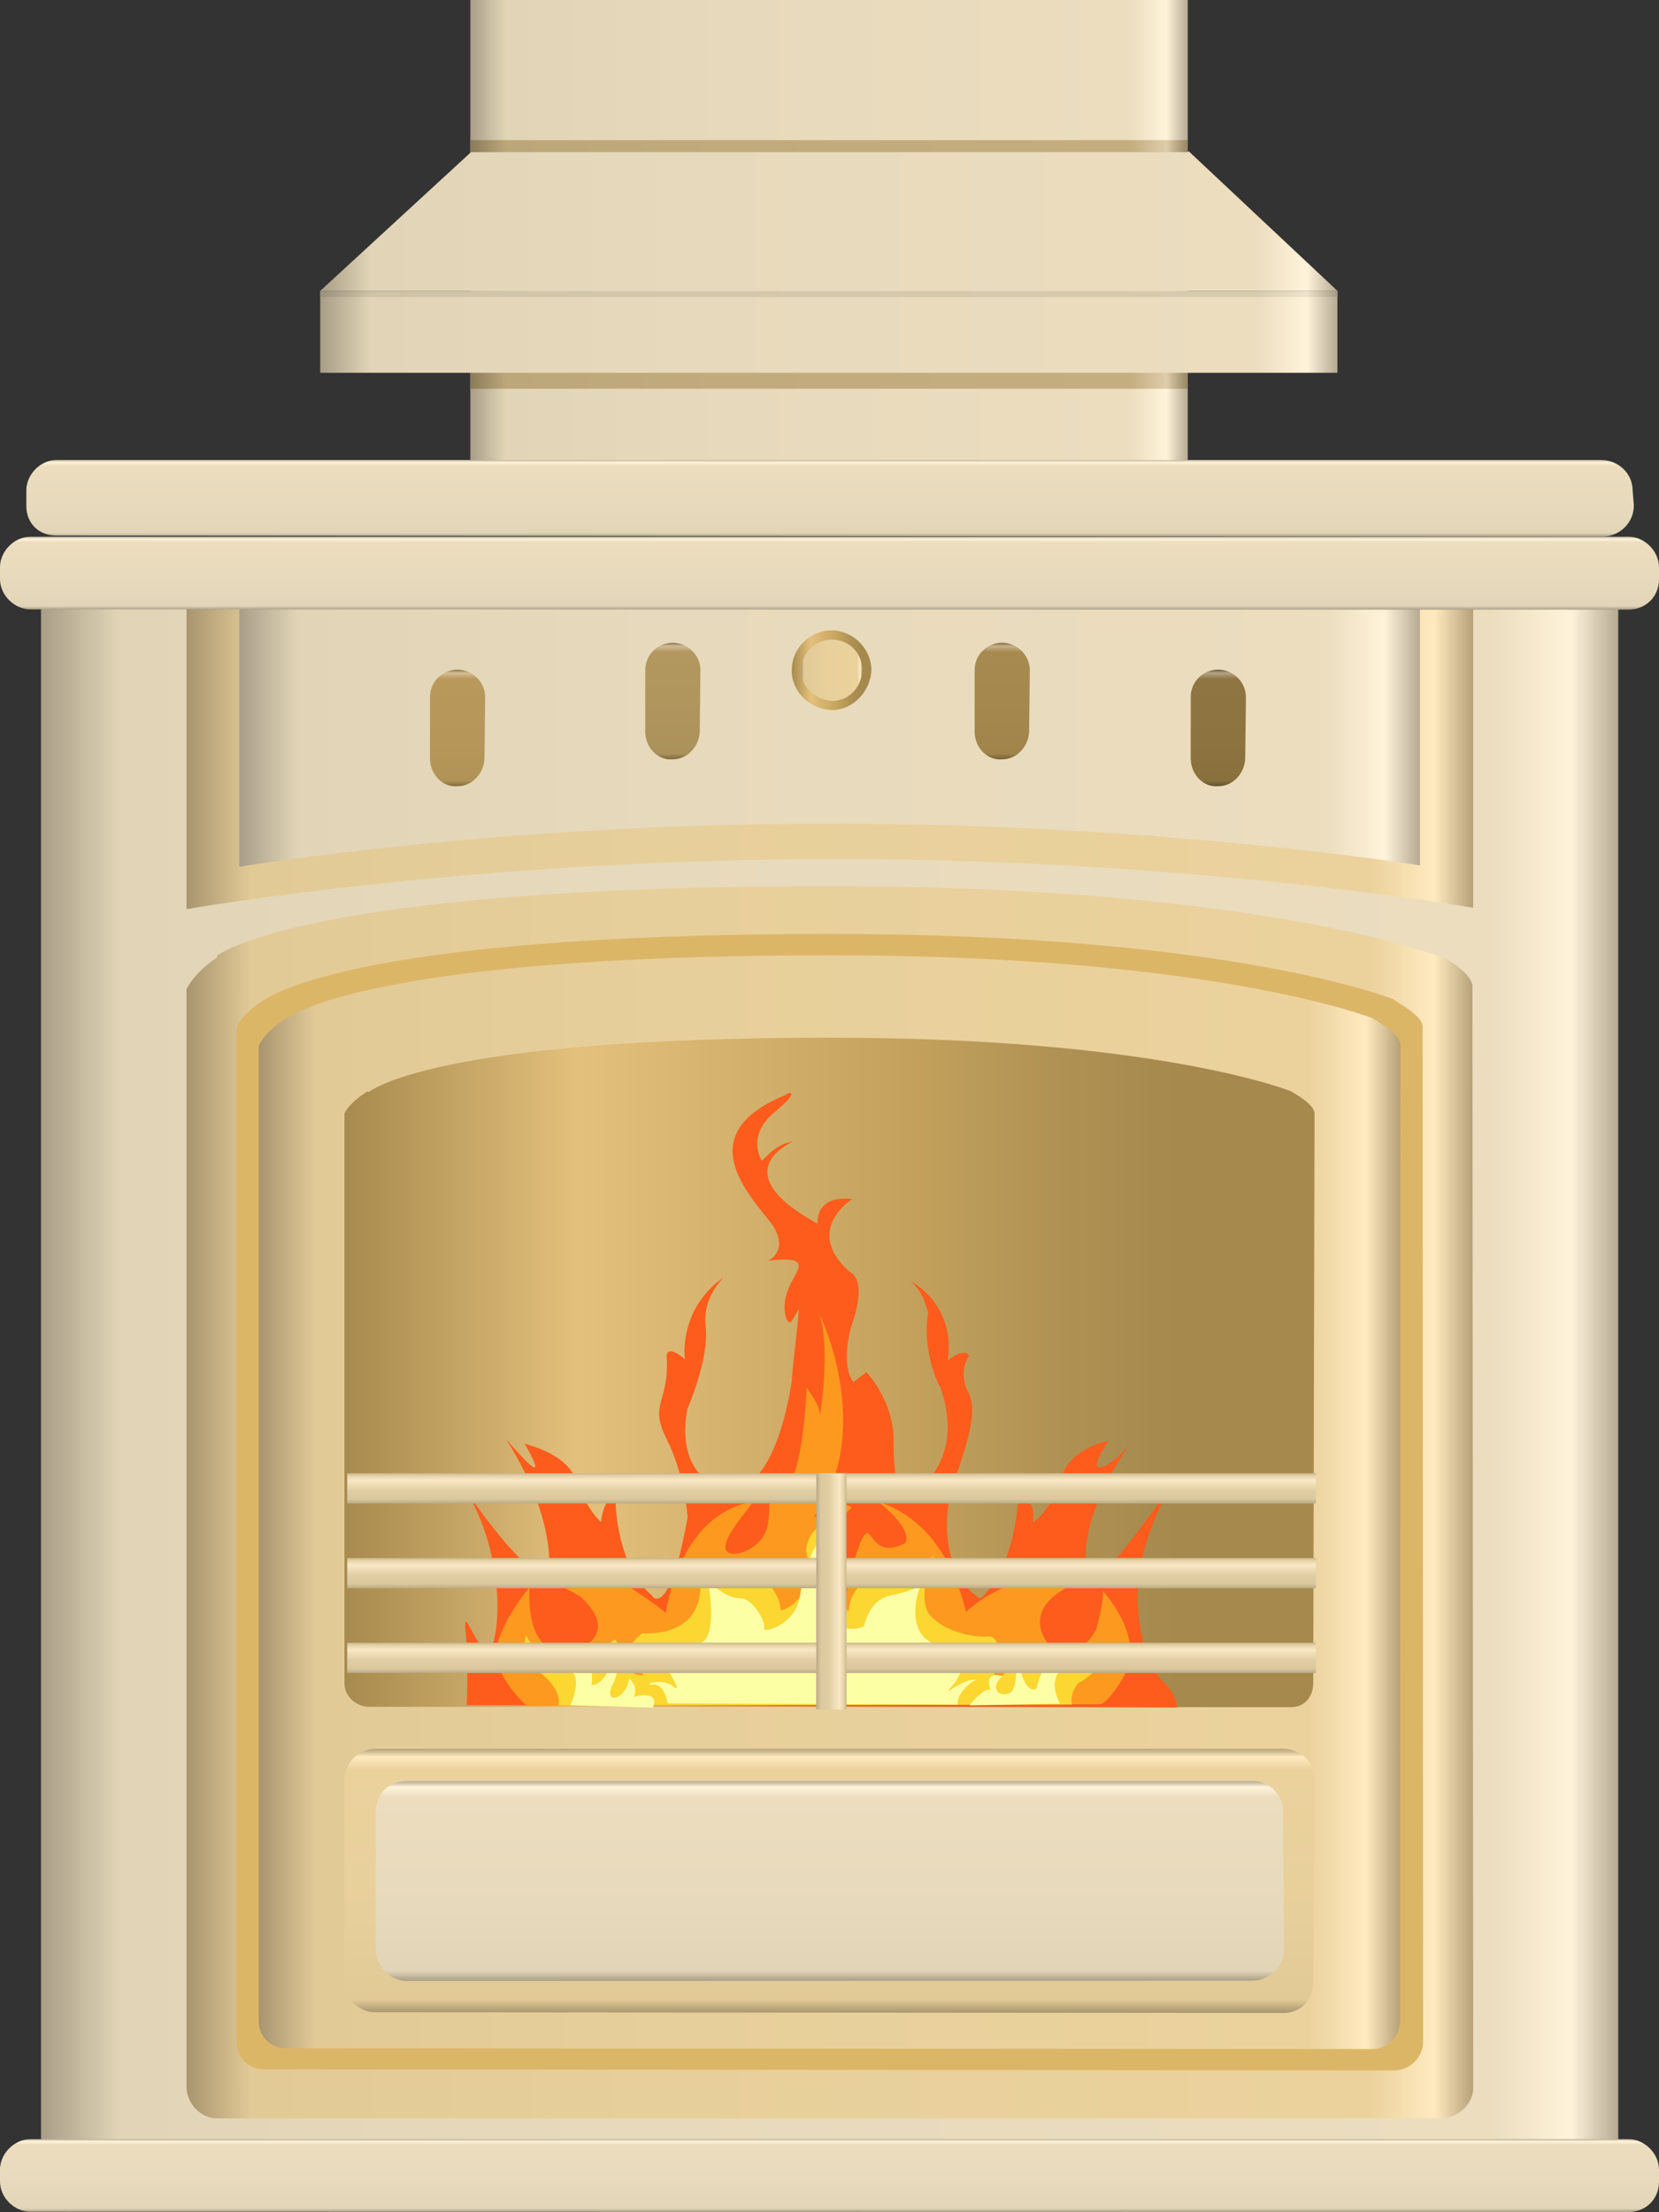 <?xml version="1.0" encoding="utf-8"?>
<!-- Generator: Adobe Illustrator 16.0.0, SVG Export Plug-In . SVG Version: 6.00 Build 0)  -->
<!DOCTYPE svg PUBLIC "-//W3C//DTD SVG 1.1//EN" "http://www.w3.org/Graphics/SVG/1.1/DTD/svg11.dtd">
<svg preserveAspectRatio="none" version="1.1" id="图层_1" xmlns="http://www.w3.org/2000/svg" xmlns:xlink="http://www.w3.org/1999/xlink" x="0px" y="0px"
	 width="411px" height="547.96px" viewBox="77.965 9.465 411 547.96" enable-background="new 77.965 9.465 411 547.96"
	 xml:space="preserve">
<rect x="77.965" y="9.465" width="411" height="547.96" fill="#333333" stroke="none"/>
<g id="surface96">
	
		<linearGradient id="SVGID_1_" gradientUnits="userSpaceOnUse" x1="723.227" y1="-51.694" x2="202.227" y2="-51.694" gradientTransform="matrix(0.75 0 0 -0.75 -63.55 311.076)">
		<stop  offset="0" style="stop-color:#B5AA92"/>
		<stop  offset="0.03" style="stop-color:#FFF3DA"/>
		<stop  offset="0.08" style="stop-color:#EBDDBE"/>
		<stop  offset="0.64" style="stop-color:#E7D9BB"/>
		<stop  offset="0.95" style="stop-color:#E2D5B7"/>
		<stop  offset="1" style="stop-color:#A89E87"/>
	</linearGradient>
	<path fill="url(#SVGID_1_)" d="M88.121,160.098h390.75v379.5H88.121V160.098z"/>
	
		<linearGradient id="SVGID_2_" gradientUnits="userSpaceOnUse" x1="627.226" y1="151.586" x2="202.227" y2="151.586" gradientTransform="matrix(0.75 0 0 -0.75 -27.491 311.076)">
		<stop  offset="0" style="stop-color:#B5A178"/>
		<stop  offset="0.03" style="stop-color:#FFEAC0"/>
		<stop  offset="0.08" style="stop-color:#EBD29D"/>
		<stop  offset="0.64" style="stop-color:#E7CF9B"/>
		<stop  offset="0.95" style="stop-color:#E2CA97"/>
		<stop  offset="1" style="stop-color:#A8956F"/>
	</linearGradient>
	<path fill="url(#SVGID_2_)" d="M124.18,160.098h318.75v74.25c0,0-70.438-12.258-159.464-12.07
		c-88.785,0.07-159.285,12.398-159.285,12.398V160.098z"/>
	
		<linearGradient id="SVGID_3_" gradientUnits="userSpaceOnUse" x1="627.226" y1="-2.194" x2="202.227" y2="-2.194" gradientTransform="matrix(0.75 0 0 -0.75 -27.491 379.959)">
		<stop  offset="0" style="stop-color:#B5A178"/>
		<stop  offset="0.03" style="stop-color:#FFEAC0"/>
		<stop  offset="0.08" style="stop-color:#EBD29D"/>
		<stop  offset="0.64" style="stop-color:#E7CF9B"/>
		<stop  offset="0.95" style="stop-color:#E2CA97"/>
		<stop  offset="1" style="stop-color:#A8956F"/>
	</linearGradient>
	<path fill="url(#SVGID_3_)" d="M131.68,246.23c0,0,20.609-17.25,151.785-17.25c107.714,0,151.601,17.59,151.601,17.59
		c0.363-0.34,8.148,4.23,7.684,7.652l0.18,272.507c0,3.75-3.621,7.449-7.848,7.449L131.68,534.23c-3.75,0-7.5-3.531-7.5-7.77V254.48
		c2.25-4.5,7.645-7.91,7.645-7.91L131.68,246.23z"/>
	
		<linearGradient id="SVGID_4_" gradientUnits="userSpaceOnUse" x1="592.221" y1="158.584" x2="202.222" y2="158.584" gradientTransform="matrix(0.75 0 0 -0.75 -14.429 311.076)">
		<stop  offset="0" style="stop-color:#B5AA92"/>
		<stop  offset="0.03" style="stop-color:#FFF3DA"/>
		<stop  offset="0.08" style="stop-color:#EBDDBE"/>
		<stop  offset="0.64" style="stop-color:#E7D9BB"/>
		<stop  offset="0.95" style="stop-color:#E2D5B7"/>
		<stop  offset="1" style="stop-color:#A89E87"/>
	</linearGradient>
	<path fill="url(#SVGID_4_)" d="M137.238,160.098h292.5v63.75c0,0-64.547-10.48-146.273-10.32
		c-81.727-0.18-146.227,10.652-146.227,10.652V160.098z"/>
	<path fill="#DCB667" d="M143.281,257.316c0,0,19.18-16.5,140.184-16.5c99.816,0,139.847,16.223,139.847,16.223
		c-0.281,0.277,7.516,3.902,7.086,7.063l0.133,251.214c0,3.75-3.305,7.031-7.207,7.031l-280.042-0.281c-3.75,0-6.75-2.934-6.75-6.84
		v-251.16c1.5-3.75,7.051-7.027,7.051-7.027L143.281,257.316z"/>
	
		<linearGradient id="SVGID_5_" gradientUnits="userSpaceOnUse" x1="579.341" y1="20.674" x2="202.227" y2="20.674" gradientTransform="matrix(0.75 0 0 -0.75 -9.616 397.084)">
		<stop  offset="0" style="stop-color:#B5A178"/>
		<stop  offset="0.03" style="stop-color:#FFEAC0"/>
		<stop  offset="0.08" style="stop-color:#EBD29D"/>
		<stop  offset="0.64" style="stop-color:#E7CF9B"/>
		<stop  offset="0.95" style="stop-color:#E2CA97"/>
		<stop  offset="1" style="stop-color:#A8956F"/>
	</linearGradient>
	<path fill="url(#SVGID_5_)" d="M148.805,261.855c0,0,18.203-15.75,134.66-15.75c95.589,0,134.589,15.617,134.589,15.617
		c0,0.133,7.234,3.754,6.82,6.793l-0.07,241.589c0,3.75-2.984,6.949-6.738,6.949l-269.261-0.199c-3.75,0-6.75-2.891-6.75-6.652
		V268.605c1.5-3.75,6.785-6.883,6.785-6.883L148.805,261.855z"/>
	
		<linearGradient id="SVGID_6_" gradientUnits="userSpaceOnUse" x1="202.228" y1="90.737" x2="522.665" y2="90.737" gradientTransform="matrix(0.75 0 0 -0.75 11.634 417.487)">
		<stop  offset="0" style="stop-color:#A78A4E"/>
		<stop  offset="0.24" style="stop-color:#E3C07C"/>
		<stop  offset="0.57" style="stop-color:#C5A35E"/>
		<stop  offset="0.74" style="stop-color:#AF9153"/>
		<stop  offset="0.86" style="stop-color:#A5894D"/>
	</linearGradient>
	<path fill="url(#SVGID_6_)" d="M169.305,280.012c0,0,15.195-13.5,114.16-13.5c81.589,0,114.273,13.262,114.273,13.262
		c0.316,0.238,6.145,3.191,5.887,5.773l-0.32,140.715c0,3.75-2.313,6.098-5.504,6.098l-228.496-0.098c-3,0-6-2.563-6-5.758V285.261
		c1.5-3,5.762-5.488,5.762-5.488L169.305,280.012z"/>
	
		<linearGradient id="SVGID_7_" gradientUnits="userSpaceOnUse" x1="362.441" y1="201.304" x2="362.441" y2="114.069" gradientTransform="matrix(0.75 0 0 -0.75 11.634 593.657)">
		<stop  offset="0" style="stop-color:#B5A178"/>
		<stop  offset="0.03" style="stop-color:#FFEAC0"/>
		<stop  offset="0.08" style="stop-color:#EBD29D"/>
		<stop  offset="0.64" style="stop-color:#E7CF9B"/>
		<stop  offset="0.95" style="stop-color:#E2CA97"/>
		<stop  offset="1" style="stop-color:#A8956F"/>
	</linearGradient>
	<path fill="url(#SVGID_7_)" d="M170.805,442.679h225c4.5,0,7.82,3.395,7.82,7.594l-0.32,50.156c0,4.5-3.125,7.676-7.32,7.676
		l-225.179-0.176c-3.75,0-7.5-3.254-7.5-7.457v-50.293c0-3.75,3.391-7.5,7.586-7.5H170.805z"/>
	
		<linearGradient id="SVGID_8_" gradientUnits="userSpaceOnUse" x1="352.225" y1="201.302" x2="352.225" y2="135.302" gradientTransform="matrix(0.75 0 0 -0.75 19.405 601.649)">
		<stop  offset="0" style="stop-color:#B5AA92"/>
		<stop  offset="0.03" style="stop-color:#FFF3DA"/>
		<stop  offset="0.08" style="stop-color:#EBDDBE"/>
		<stop  offset="0.64" style="stop-color:#E7D9BB"/>
		<stop  offset="0.95" style="stop-color:#E2D5B7"/>
		<stop  offset="1" style="stop-color:#A89E87"/>
	</linearGradient>
	<path fill="url(#SVGID_8_)" d="M178.574,450.671h210c3.75,0,7.281,3.367,7.281,7.57l0.219,34.43c0,3.75-3.656,7.438-7.848,7.438
		l-209.652,0.063c-3.75,0-7.5-3.5-7.5-7.703v-34.297c0-4.5,3.375-7.5,7.57-7.5H178.574z"/>
	
		<linearGradient id="SVGID_9_" gradientUnits="userSpaceOnUse" x1="211.339" y1="201.303" x2="211.339" y2="162.761" gradientTransform="matrix(0.75 0 0 -0.75 32.822 326.313)">
		<stop  offset="0" style="stop-color:#8E7544"/>
		<stop  offset="0.03" style="stop-color:#D5BD95"/>
		<stop  offset="0.08" style="stop-color:#B9995B"/>
		<stop  offset="0.64" style="stop-color:#B69759"/>
		<stop  offset="0.95" style="stop-color:#B29357"/>
		<stop  offset="1" style="stop-color:#836C3E"/>
	</linearGradient>
	<path fill="url(#SVGID_9_)" d="M191.242,175.336c3.75,0,6.918,3.039,6.918,6.82l-0.168,14.93c0,3.75-2.891,7.129-6.668,7.129
		c-3.832,0.371-6.832-3.066-6.832-6.848v-15.281c0-3.75,3.059-6.75,6.832-6.75H191.242z"/>
	
		<linearGradient id="SVGID_10_" gradientUnits="userSpaceOnUse" x1="476.225" y1="201.305" x2="476.225" y2="177.217" gradientTransform="matrix(0.75 0 0 -0.75 -73.705 293.392)">
		<stop  offset="0" style="stop-color:#B5AA92"/>
		<stop  offset="0.03" style="stop-color:#FFF3DA"/>
		<stop  offset="0.08" style="stop-color:#EBDDBE"/>
		<stop  offset="0.64" style="stop-color:#E7D9BB"/>
		<stop  offset="0.95" style="stop-color:#E2D5B7"/>
		<stop  offset="1" style="stop-color:#A89E87"/>
	</linearGradient>
	<path fill="url(#SVGID_10_)" d="M85.465,142.414h396c3.75,0,7.5,3.406,7.5,7.605v2.895c0,4.5-3.398,7.566-7.594,7.566
		l-395.906-0.066c-3.75,0-7.5-3.34-7.5-7.543v-2.957c0-3.75,3.398-7.5,7.594-7.5H85.465z"/>
	
		<linearGradient id="SVGID_11_" gradientUnits="userSpaceOnUse" x1="467.722" y1="201.306" x2="467.722" y2="175.951" gradientTransform="matrix(0.75 0 0 -0.75 -67.179 274.377)">
		<stop  offset="0" style="stop-color:#B5AA92"/>
		<stop  offset="0.03" style="stop-color:#FFF3DA"/>
		<stop  offset="0.08" style="stop-color:#EBDDBE"/>
		<stop  offset="0.64" style="stop-color:#E7D9BB"/>
		<stop  offset="0.95" style="stop-color:#E2D5B7"/>
		<stop  offset="1" style="stop-color:#A89E87"/>
	</linearGradient>
	<path fill="url(#SVGID_11_)" d="M91.988,123.398h382.5c4.5,0,7.949,3.406,7.949,7.605l0.301,3.645c0,4.5-3.699,7.766-7.895,7.766
		l-382.855-0.266c-4.5,0-7.5-3.141-7.5-7.34v-3.91c0-3.75,3.352-7.5,7.547-7.5H91.988z"/>
	
		<linearGradient id="SVGID_12_" gradientUnits="userSpaceOnUse" x1="211.335" y1="201.303" x2="211.335" y2="162.761" gradientTransform="matrix(0.75 0 0 -0.75 86.153 319.656)">
		<stop  offset="0" style="stop-color:#887347"/>
		<stop  offset="0.03" style="stop-color:#CFBB97"/>
		<stop  offset="0.08" style="stop-color:#B2975E"/>
		<stop  offset="0.64" style="stop-color:#AF945D"/>
		<stop  offset="0.95" style="stop-color:#AB915A"/>
		<stop  offset="1" style="stop-color:#7E6A41"/>
	</linearGradient>
	<path fill="url(#SVGID_12_)" d="M244.57,168.68c3.75,0,6.918,3.039,6.918,6.82l-0.168,14.93c0,3.75-2.891,7.129-6.664,7.129
		c-3.836,0.371-6.836-3.066-6.836-6.844V175.43c0-3.75,3.063-6.75,6.836-6.75H244.57z"/>
	
		<linearGradient id="SVGID_13_" gradientUnits="userSpaceOnUse" x1="211.335" y1="201.303" x2="211.335" y2="162.761" gradientTransform="matrix(0.75 0 0 -0.75 167.754 319.656)">
		<stop  offset="0" style="stop-color:#7F693A"/>
		<stop  offset="0.03" style="stop-color:#C7B28F"/>
		<stop  offset="0.08" style="stop-color:#A68A4F"/>
		<stop  offset="0.64" style="stop-color:#A4874D"/>
		<stop  offset="0.95" style="stop-color:#A0844B"/>
		<stop  offset="1" style="stop-color:#766136"/>
	</linearGradient>
	<path fill="url(#SVGID_13_)" d="M326.171,168.68c3.75,0,6.918,3.039,6.918,6.82l-0.168,14.93c0,3.75-2.891,7.129-6.664,7.129
		c-3.836,0.371-6.836-3.066-6.836-6.844V175.43c0-3.75,3.063-6.75,6.836-6.75H326.171z"/>
	
		<linearGradient id="SVGID_14_" gradientUnits="userSpaceOnUse" x1="211.335" y1="201.303" x2="211.335" y2="162.761" gradientTransform="matrix(0.75 0 0 -0.75 221.289 326.313)">
		<stop  offset="0" style="stop-color:#6C592F"/>
		<stop  offset="0.03" style="stop-color:#B5A489"/>
		<stop  offset="0.08" style="stop-color:#8E7541"/>
		<stop  offset="0.64" style="stop-color:#8C733F"/>
		<stop  offset="0.95" style="stop-color:#89713E"/>
		<stop  offset="1" style="stop-color:#64522B"/>
	</linearGradient>
	<path fill="url(#SVGID_14_)" d="M379.707,175.336c3.75,0,6.918,3.039,6.918,6.82l-0.168,14.93c0,3.75-2.891,7.129-6.664,7.129
		c-3.836,0.371-6.836-3.066-6.836-6.848v-15.281c0-3.75,3.059-6.75,6.836-6.75H379.707z"/>
	
		<linearGradient id="SVGID_15_" gradientUnits="userSpaceOnUse" x1="202.186" y1="188.138" x2="228.504" y2="188.138" gradientTransform="matrix(0.75 0 0 -0.75 122.462 316.596)">
		<stop  offset="0" style="stop-color:#A78A4E"/>
		<stop  offset="0.24" style="stop-color:#E3C07C"/>
		<stop  offset="0.57" style="stop-color:#C5A35E"/>
		<stop  offset="0.74" style="stop-color:#AF9153"/>
		<stop  offset="0.86" style="stop-color:#A5894D"/>
	</linearGradient>
	<path fill="url(#SVGID_15_)" d="M274.129,175.367c0-5.25,4.391-9.75,9.855-9.75c5.145,0,9.855,4.406,9.855,9.867
		c-0.211,5.133-4.418,9.883-9.855,9.883c-5.355-0.25-9.882-4.426-9.882-9.883L274.129,175.367z"/>
	
		<linearGradient id="SVGID_16_" gradientUnits="userSpaceOnUse" x1="222.475" y1="191.158" x2="202.193" y2="191.158" gradientTransform="matrix(0.75 0 0 -0.75 124.722 318.865)">
		<stop  offset="0" style="stop-color:#B5A178"/>
		<stop  offset="0.03" style="stop-color:#FFEAC0"/>
		<stop  offset="0.08" style="stop-color:#EBD29D"/>
		<stop  offset="0.64" style="stop-color:#E7CF9B"/>
		<stop  offset="0.95" style="stop-color:#E2CA97"/>
		<stop  offset="1" style="stop-color:#A8956F"/>
	</linearGradient>
	<path fill="url(#SVGID_16_)" d="M276.391,175.387c0-3.75,3.383-7.5,7.593-7.5c4.406,0,7.594,3.395,7.594,7.602
		c-0.188,4.398-3.406,7.621-7.594,7.621c-3.843-0.223-7.617-3.414-7.617-7.621L276.391,175.387z"/>
	<path fill="#FE5C1C" d="M193.586,431.855c0,0,0.473-9.734-0.223-17.453c-1.277-11.047,4.32,10.461,6.906,1.559
		c2.316-8.855,0.484-25.973-7.434-38.145c0,0.039,13.094,20.035,20.801,22.707c0.199-0.168,3.125-13.207-10.293-34.57
		c-0.008-0.098,12.609,15.129,4.543,1.027c-0.051,0.375,10.492,2.078,12.965,9.5c2.734,7.375,6.094,10.094,6.094,10.094
		c-0.359,0.281,0.809-6.977,3.582-6.531c-0.191,0.063-0.348,16.918,9.105,24.785c-0.297,0.027,4.129,6.086,8.668-19.441
		c0.035-0.031-0.605-10.391-5.188-19.445c-4.527-9.086,0.809-8.902,0-20.754c-0.027-0.332,0.484-2.547,4.582,1.016
		c-0.109,0.152-1.832-12.168,9.355-20.184c0.285,0.086-5.207,4.453-4.238,12.316c0.773,8.02-4.512,20.039-4.512,20.039
		c0.035-0.02-4.539,18.254,11.82,20.332c0.215-0.102,9.914-0.742,14.055-27.457c-0.34,0.355,1.707-14.992,1.707-17.961
		c0.203,0.316,0,0.297-1.566,3.117c-1.23,2.449-3.129-2.82-1.105-7.418c1.375-4.383,7.27-8.707-4.977-7.223
		c0.352-0.16,4.977-2.375,1.375-8.461c-4.023-5.949-22.316-22.398,3.066-32.636c-0.34-0.313,4.688-2.078-2.641,4.152
		c-7.449,6.035-3.316,12.172-3.316,12.172c0.367-0.137,3.316-4.156,7.574-4.75c0.293,0.113-17.656,7.262,6.188,20.324
		c0.105,0.039-0.945-7.125,8.707-6.086c-0.352,0.125-12.062,7.645-0.988,17.809c-0.113,0.316,5.195,0.84,0.668,13.75
		c-0.031,0.066-2.75,9.203,0.484,13.805l3.234-2.488c0,0,6.789,6.855,6.789,17.031c-0.039,9.969,0.809,15.883,8.414,9.648
		c-0.203,0.32,8.723-7.422,3.066-23.152c-0.27,0.223-4.688-9.5-2.91-18.406c-0.359-0.121-0.809-4.746-4.367-7.566
		c0.258-0.055,11.156,5.641,9.215,19.59c0.043-0.145,4.207-3.414,5.188-1.188c0.105,0.293-2.898,3.563,0,9.352
		c3.105,5.941-3.406,19.738-4.539,24.934c-1.355,5.008-2.426,19.59,7.305,25.824c0.34,0.184,8.699-7.422,9.512-25.676
		c-0.172,0.359,4.523,0.297,3.598,6.828c-0.02,0.281,4.805-3.414,7.07-10.984c1.91-7.484,11.652-9.203,11.652-9.203
		c0.008,0.219-6.477,9.203,0,5.789c0.008-0.32,3.223-1.633,6.629-6.977c0.129-0.094-16.34,21.375-11.328,35.473
		c0.207-0.316,0.645,4.75,20.09-23.004c0.367,0.188-12.332,18.254-6.672,38.887c0.289,0.301,2.301,6.953,4.547,9.172
		c3.992,3.879,3.691,6.691,3.691,6.691L193.586,431.855z"/>
	<path fill="#FD991F" d="M208.531,432.054c0,0-7.027-6.078-7.5-12.313c-0.75-6.438,8.074-17.059,8.074-17.059
		c0.176,0.121-1.941,19.434,12.465,15.426c-0.289-0.305,10.355-3.848,0-13.355c-0.289,0.301-3.414-2.664-7.133-2.664
		c0.094-0.035,5.82-6.816,18.613,0c0.23-0.035,9.035,5.93,9.852,6.969c0.129-0.254,3.063-24.34,21.523-27.594
		c0.355,0.34-7.789,8.891-6.66,11.859c1.016,2.73,9.863,0,10.512-6.824c1.004-6.945-0.973-10.836-0.973-10.836
		c-0.273,0.141,2.91,2.523,2.91,3.414c-0.184,1.227,6.145,3.414,7.625-26.105c-0.309,0.332,3.223,3.992,3.223,6.957
		c0.219,0.125,2.598-16.621,0-24.625c0.219,0,13.89,29.078-1.535,50.008c0.254,0.242,6.371-5.195,9.453-2.375
		c-0.199,0.367-9.226,6.082-1.465,22.262c-0.234-0.145,2.91-14.25,4.852-15.734c1.664-1.66,1.938,6.234,9.801,2.301
		c0.113-0.211,2.484-2.891-6.57-10.313c-0.066,0.352,15.844,2.969,21.688,27.309c-0.004,0.043,12.59-12.32,28.117-7.273
		c-0.371-0.184-14.883,5.047-7.93,14.992c0.059-0.176,7.438,6.082,12.285-3.859c-0.227-0.066,1.48-4.898,1.48-9.055
		c-0.207-0.012,9.836,10.391,5.797,19.887c-0.004,0.352-4.203,7.719-6.469,8.164L208.531,432.054z"/>
	<path fill="#FCD732" d="M216.273,431.914c0,0,1.363-3.352-4.297-7.988c-5.453-4.762-3.637-9.637-3.637-9.637
		c-0.316,0.375,2.629,5.926,9.297,5.926c6.887-0.301,8.789,2.316,8.789,2.316c0.348-0.367,1.516-5.285,3.539-6.77
		c2.059-1.098,0,8.348,7.086,8.719c0.223-0.066,0.594-0.555-2.238-3.711c-2.789-3.105,2.238-6.68,2.238-6.68
		c0.223-0.176,18.781,2.043,13.527-18.723c0.195-0.203,7.879,3.883,11.719,3.512c3.477-0.715,9.047,4.824,9.047,9.461
		c-0.32,0.324,9.145-1.855,6.313-15.027c0.117,0.352,0.203-7.605,8.5-6.309c-0.133-0.09-7.488,7.422-1.629,18.738l3.746,2.922
		c0,0-0.512-7.93,9.996-9.598c10.254-1.652,11.316-4.824,11.316-4.824c-0.313,0.172-4.848,10.945-1.211,15.398
		c3.898,4.273,11.316,5.563,14.348,5.191c3.051-0.168,2.828,4.824,2.02,6.496c-0.469,1.586-1.414,6.676,2.832,1.855
		c4.199-4.77,1.008-9.836,4.242-2.414c-0.043-0.105,1.215,3.711,2.844,0c0.113-0.105,3.219-3.523,10.305-0.555
		c0.309-0.301,4.637,1.668,5.648-2.785c-0.09,0.234,2.625,4.082-5.055,8.723c-0.285-0.238-2.625,2.41-2.02,5.563L216.273,431.914z"
		/>
	<path fill="#FCFFA4" d="M243.348,431.421c0,0-0.559-4.715-3.59-4.715c-3.16,0.215,2.023-1.672,4.852,0.371
		c2.488,2.094-0.203-2.227-1.211-4.082c-0.801-2.074-0.406-5.938,3.836-5.938c4.363,0.113,8.488,0.559,6.266-15.398
		c0.348-0.238,4.246,3.711,7.68,3.711c3.168-0.199,6.668,5.938,6.063,7.422c-0.645,1.379,7.68-0.559,8.895-7.793
		c0.961-7.328,3.84-14.285,7.273-16.512c3.437-2.066-2.828,1.301-2.828,11.316c0.266,9.867,5.05,14.844,11.316,12.617
		c0.199,0.25,1.012-6.309,6.266-7.605c5.184-1.145,8.285-2.414,8.285-3.156c-0.102-0.988-7.277,15.957,8.297,15.957
		c-0.148,0.305,3.625,3.711-0.414,8.902c-4.234,4.902,2.625-2.227,5.871-0.742c-0.355-0.355-1.832,0.188-3.648,2.414
		c-1.957,2.48-1.215,3.523-1.215,3.523L243.348,431.421z"/>
	<path fill="#FCFFA4" d="M340.593,431.496c0,0-4.313-7.016,2.547-9.984c-0.297,0.234-6.672-3.34-8.289,6.121
		c-0.258,0.113-3.23,2.969-5.453-10.387c-0.055,0,1.414,10.574-1.418,11.688c-3.137,1.063-4.648-1.855-1.613-4.27
		c-0.023,0.082-5.258-2.039-2.629,4.453c0.355,0.129,0-3.895-5.645,2.785L340.593,431.496z"/>
	<path fill="#FCFFA4" d="M219.25,431.89c0,0,4.664-9.434-3-9.805c0,0.055,9.484-5.566,8.273,4.824
		c-0.023-0.27,3.031,1.113,5.859-7.793c0.117,0.023,1.617,3.523-0.809,7.977c-2.074,4.797,3.637,3.34,4.258-1.855
		c-0.332-0.098,2.398,1.301,1.199,4.637c-0.031-0.234,6.668-1.852,4.648,2.598L219.25,431.89z"/>
	
		<linearGradient id="SVGID_17_" gradientUnits="userSpaceOnUse" x1="362.224" y1="201.304" x2="362.224" y2="191.304" gradientTransform="matrix(0.75 0 0 -0.75 12.32 525.379)">
		<stop  offset="0" style="stop-color:#C5B48E"/>
		<stop  offset="0.08" style="stop-color:#E4D0A5"/>
		<stop  offset="0.23" style="stop-color:#F9E8C5"/>
		<stop  offset="0.59" style="stop-color:#E0CDA2"/>
		<stop  offset="0.85" style="stop-color:#DBC89E"/>
		<stop  offset="1" style="stop-color:#BAAA86"/>
	</linearGradient>
	<path fill="url(#SVGID_17_)" d="M163.988,374.402h240v7.5h-240V374.402z"/>
	
		<linearGradient id="SVGID_18_" gradientUnits="userSpaceOnUse" x1="362.224" y1="201.303" x2="362.224" y2="191.303" gradientTransform="matrix(0.75 0 0 -0.75 12.32 546.375)">
		<stop  offset="0" style="stop-color:#C5B48E"/>
		<stop  offset="0.08" style="stop-color:#E4D0A5"/>
		<stop  offset="0.23" style="stop-color:#F9E8C5"/>
		<stop  offset="0.59" style="stop-color:#E0CDA2"/>
		<stop  offset="0.85" style="stop-color:#DBC89E"/>
		<stop  offset="1" style="stop-color:#BAAA86"/>
	</linearGradient>
	<path fill="url(#SVGID_18_)" d="M163.988,395.398h240v7.5h-240V395.398z"/>
	
		<linearGradient id="SVGID_19_" gradientUnits="userSpaceOnUse" x1="362.224" y1="201.302" x2="362.224" y2="191.302" gradientTransform="matrix(0.75 0 0 -0.75 12.32 567.371)">
		<stop  offset="0" style="stop-color:#C5B48E"/>
		<stop  offset="0.08" style="stop-color:#E4D0A5"/>
		<stop  offset="0.23" style="stop-color:#F9E8C5"/>
		<stop  offset="0.59" style="stop-color:#E0CDA2"/>
		<stop  offset="0.85" style="stop-color:#DBC89E"/>
		<stop  offset="1" style="stop-color:#BAAA86"/>
	</linearGradient>
	<path fill="url(#SVGID_19_)" d="M163.988,416.394h240v7.5h-240V416.394z"/>
	
		<linearGradient id="SVGID_20_" gradientUnits="userSpaceOnUse" x1="212.227" y1="162.305" x2="202.227" y2="162.305" gradientTransform="matrix(0.75 0 0 -0.75 128.501 525.379)">
		<stop  offset="0" style="stop-color:#C5B48E"/>
		<stop  offset="0.08" style="stop-color:#E4D0A5"/>
		<stop  offset="0.23" style="stop-color:#F9E8C5"/>
		<stop  offset="0.59" style="stop-color:#E0CDA2"/>
		<stop  offset="0.85" style="stop-color:#DBC89E"/>
		<stop  offset="1" style="stop-color:#BAAA86"/>
	</linearGradient>
	<path fill="url(#SVGID_20_)" d="M280.172,432.902v-58.5h7.5v58.5H280.172z"/>
	
		<linearGradient id="SVGID_21_" gradientUnits="userSpaceOnUse" x1="439.222" y1="125.303" x2="202.222" y2="125.303" gradientTransform="matrix(0.75 0 0 -0.75 42.809 160.441)">
		<stop  offset="0" style="stop-color:#B5AA92"/>
		<stop  offset="0.03" style="stop-color:#FFF3DA"/>
		<stop  offset="0.08" style="stop-color:#EBDDBE"/>
		<stop  offset="0.64" style="stop-color:#E7D9BB"/>
		<stop  offset="0.95" style="stop-color:#E2D5B7"/>
		<stop  offset="1" style="stop-color:#A89E87"/>
	</linearGradient>
	<path fill="url(#SVGID_21_)" d="M194.477,123.465h177.75v-114h-177.75V123.465z"/>
	
		<linearGradient id="SVGID_22_" gradientUnits="userSpaceOnUse" x1="439.222" y1="197.803" x2="202.222" y2="197.803" gradientTransform="matrix(0.75 0 0 -0.75 42.809 251.492)">
		<stop  offset="0" style="stop-color:#968560"/>
		<stop  offset="0.03" style="stop-color:#DECCAA"/>
		<stop  offset="0.08" style="stop-color:#C4AE7F"/>
		<stop  offset="0.64" style="stop-color:#C1AB7D"/>
		<stop  offset="0.95" style="stop-color:#BCA77A"/>
		<stop  offset="1" style="stop-color:#8B7B59"/>
	</linearGradient>
	<path fill="url(#SVGID_22_)" d="M194.477,105.766h177.75v-5.25h-177.75V105.766z"/>
	
		<linearGradient id="SVGID_23_" gradientUnits="userSpaceOnUse" x1="538.223" y1="187.808" x2="202.224" y2="187.808" gradientTransform="matrix(0.75 0 0 -0.75 5.632 232.542)">
		<stop  offset="0" style="stop-color:#B5AA92"/>
		<stop  offset="0.03" style="stop-color:#FFF3DA"/>
		<stop  offset="0.08" style="stop-color:#EBDDBE"/>
		<stop  offset="0.64" style="stop-color:#E7D9BB"/>
		<stop  offset="0.95" style="stop-color:#E2D5B7"/>
		<stop  offset="1" style="stop-color:#A89E87"/>
	</linearGradient>
	<path fill="url(#SVGID_23_)" d="M157.301,101.813h252v-20.25h-252V101.813z"/>
	
		<linearGradient id="SVGID_24_" gradientUnits="userSpaceOnUse" x1="538.223" y1="178.305" x2="202.224" y2="178.305" gradientTransform="matrix(0.75 0 0 -0.75 5.632 197.997)">
		<stop  offset="0" style="stop-color:#B5AA92"/>
		<stop  offset="0.03" style="stop-color:#FFF3DA"/>
		<stop  offset="0.08" style="stop-color:#EBDDBE"/>
		<stop  offset="0.64" style="stop-color:#E7D9BB"/>
		<stop  offset="0.95" style="stop-color:#E2D5B7"/>
		<stop  offset="1" style="stop-color:#A89E87"/>
	</linearGradient>
	<path fill="url(#SVGID_24_)" d="M157.301,81.52h252l-36.75-34.5h-177.75L157.301,81.52z"/>
	
		<linearGradient id="SVGID_25_" gradientUnits="userSpaceOnUse" x1="538.223" y1="200.308" x2="202.224" y2="200.308" gradientTransform="matrix(0.75 0 0 -0.75 5.632 232.542)">
		<stop  offset="0" style="stop-color:#A59B85"/>
		<stop  offset="0.03" style="stop-color:#EEE4CC"/>
		<stop  offset="0.08" style="stop-color:#D7CBAE"/>
		<stop  offset="0.64" style="stop-color:#D4C7AB"/>
		<stop  offset="0.95" style="stop-color:#CFC3A7"/>
		<stop  offset="1" style="stop-color:#9A907B"/>
	</linearGradient>
	<path fill="url(#SVGID_25_)" d="M157.301,83.063h252v-1.5h-252V83.063z"/>
	
		<linearGradient id="SVGID_26_" gradientUnits="userSpaceOnUse" x1="439.222" y1="199.304" x2="202.222" y2="199.304" gradientTransform="matrix(0.75 0 0 -0.75 42.809 195.145)">
		<stop  offset="0" style="stop-color:#968560"/>
		<stop  offset="0.03" style="stop-color:#DECCAA"/>
		<stop  offset="0.08" style="stop-color:#C4AE7F"/>
		<stop  offset="0.64" style="stop-color:#C1AB7D"/>
		<stop  offset="0.95" style="stop-color:#BCA77A"/>
		<stop  offset="1" style="stop-color:#8B7B59"/>
	</linearGradient>
	<path fill="url(#SVGID_26_)" d="M194.477,47.168h177.75v-3h-177.75V47.168z"/>
	
		<linearGradient id="SVGID_27_" gradientUnits="userSpaceOnUse" x1="476.226" y1="201.307" x2="476.226" y2="177.219" gradientTransform="matrix(0.75 0 0 -0.75 -73.705 690.338)">
		<stop  offset="0" style="stop-color:#B5AA92"/>
		<stop  offset="0.03" style="stop-color:#FFF3DA"/>
		<stop  offset="0.08" style="stop-color:#EBDDBE"/>
		<stop  offset="0.64" style="stop-color:#E7D9BB"/>
		<stop  offset="0.95" style="stop-color:#E2D5B7"/>
		<stop  offset="1" style="stop-color:#A89E87"/>
	</linearGradient>
	<path fill="url(#SVGID_27_)" d="M85.465,539.359h396c3.75,0,7.5,3.406,7.5,7.609v2.891c0,4.5-3.398,7.566-7.594,7.566
		l-395.906-0.066c-3.75,0-7.5-3.34-7.5-7.539v-2.961c0-3.75,3.398-7.5,7.594-7.5H85.465z"/>
</g>
</svg>
